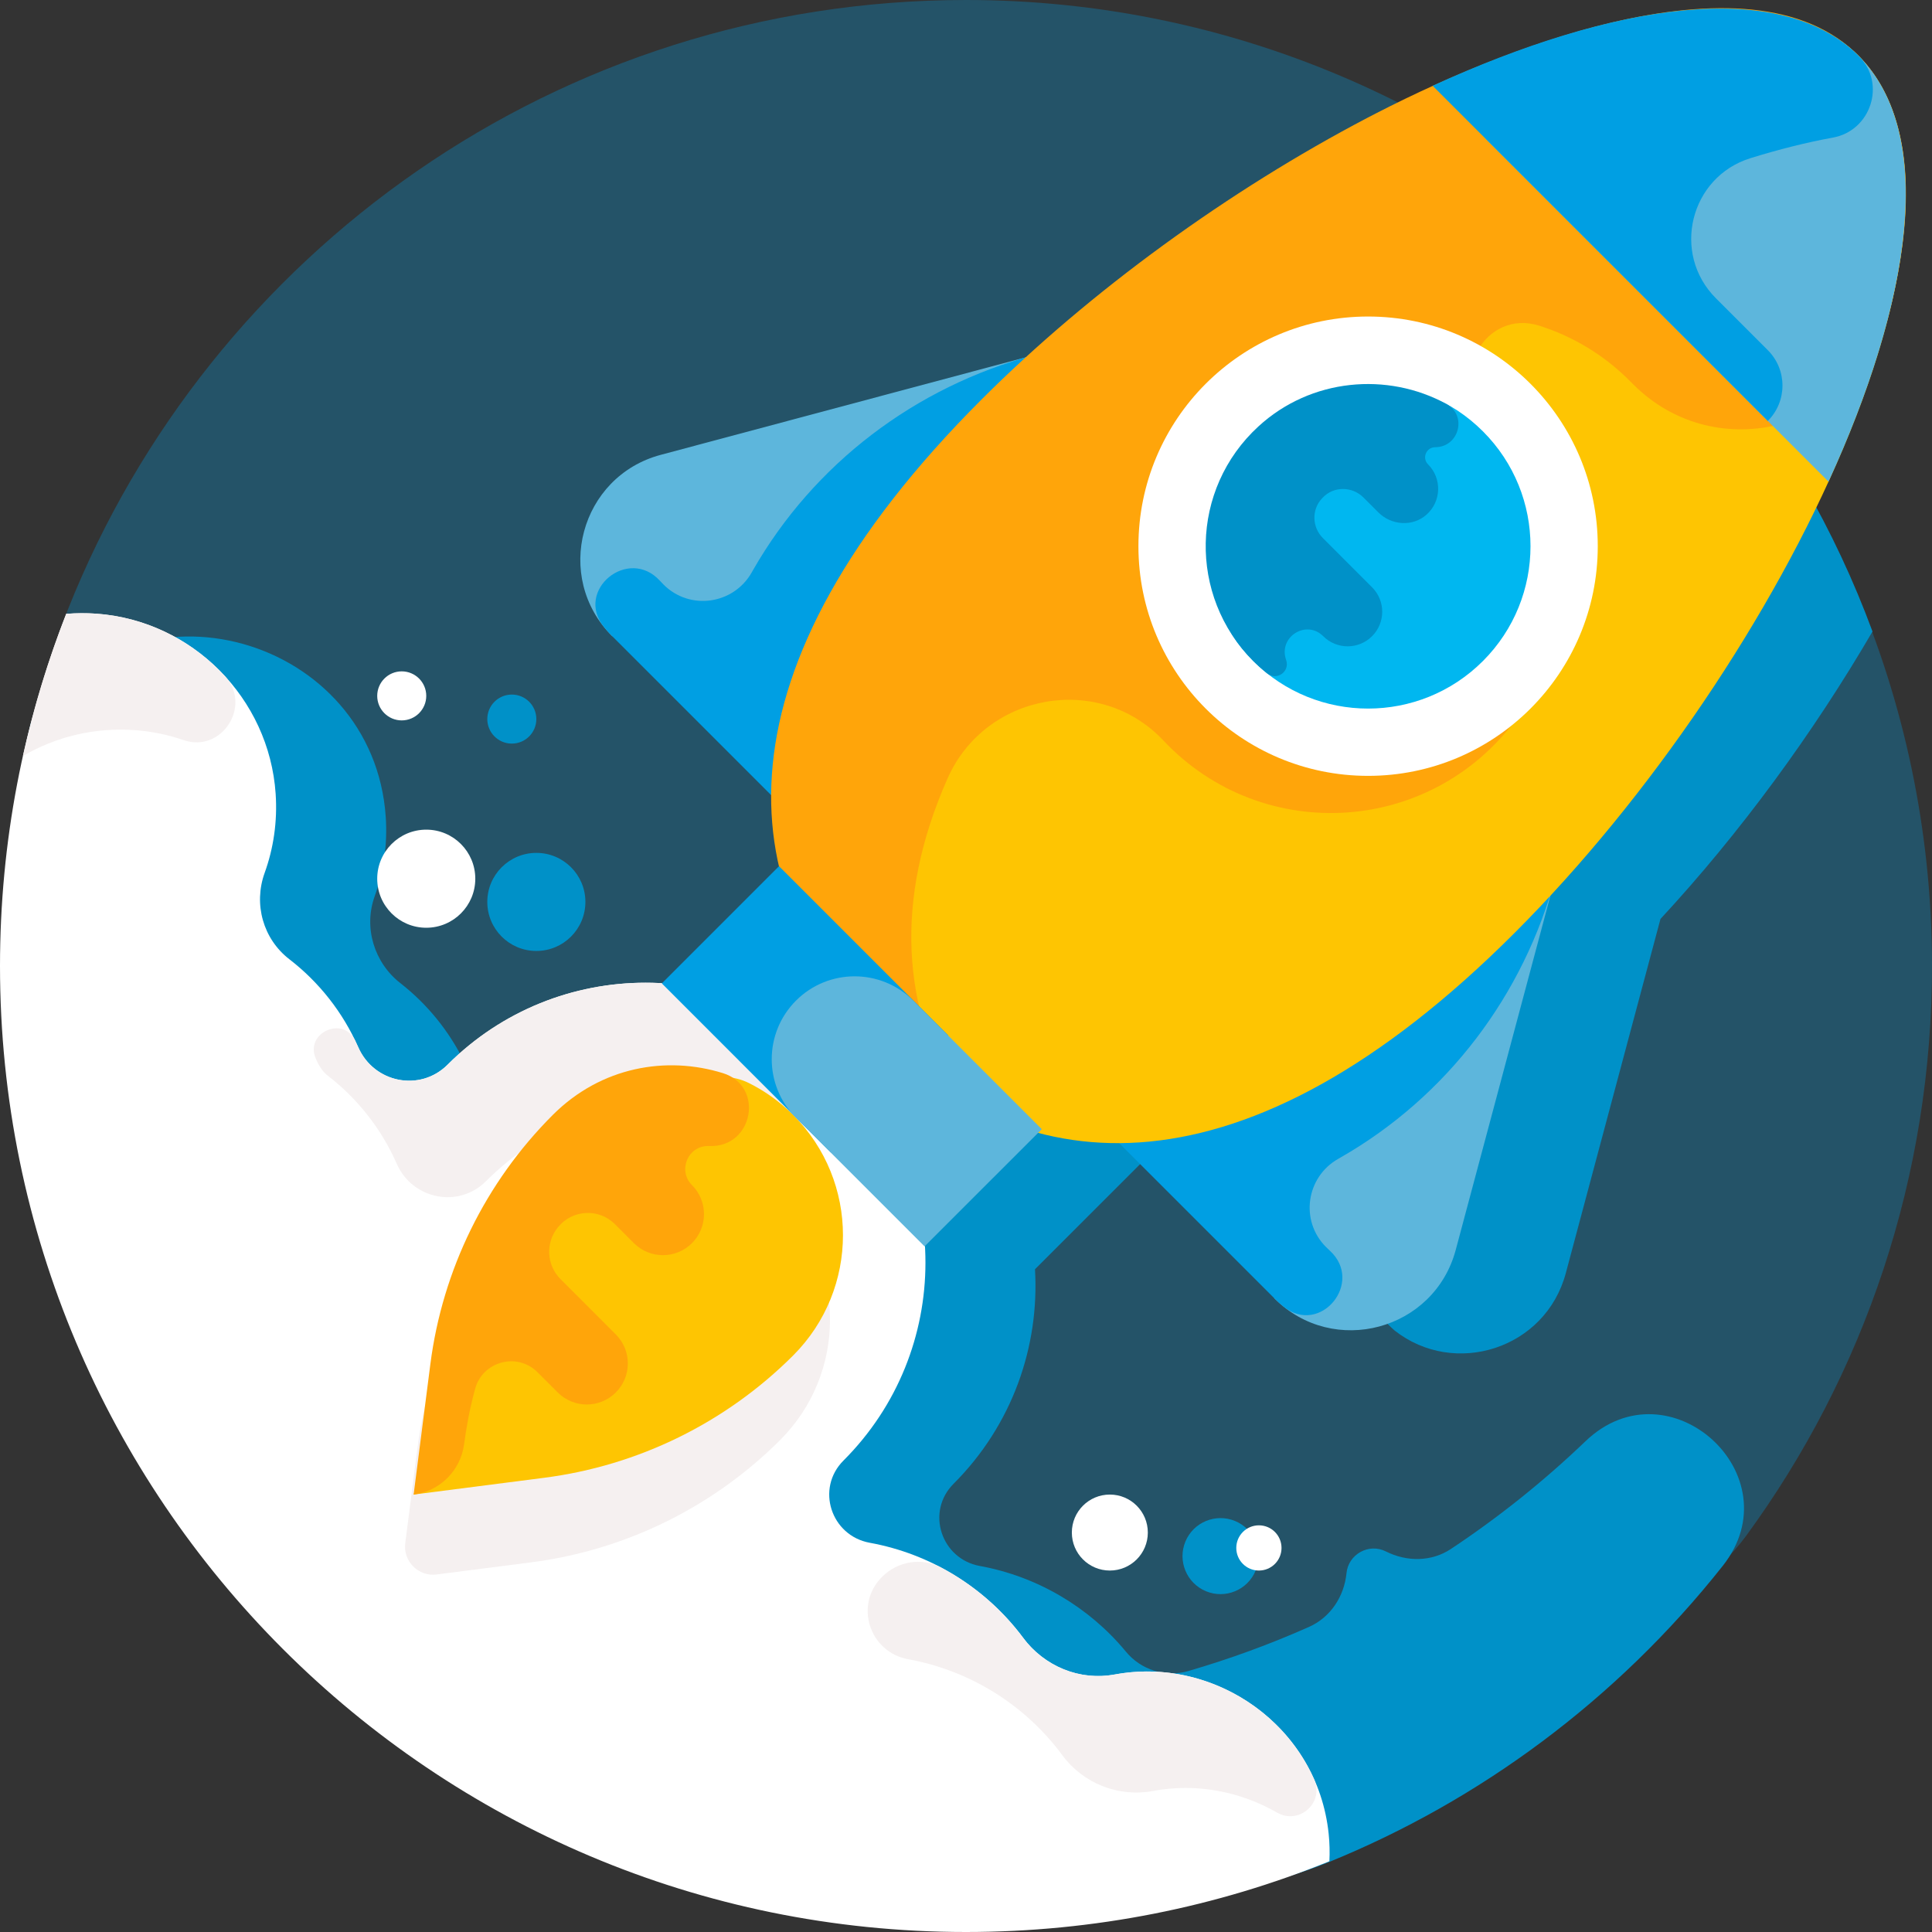 <svg width="89" height="89" viewBox="0 0 89 89" fill="none" xmlns="http://www.w3.org/2000/svg">
<rect x="0" y="0" width="89" height="89" fill="#333333" stroke="none"/>
<g clip-path="url(#clip0)">
<path d="M44.494 4.56829e-07C25.725 0.003 9.671 11.625 3.133 28.066C3.113 28.116 3.093 28.167 3.073 28.218C-0.267 36.709 2.795 46.383 10.363 51.479L35.869 71.572C46.874 80.241 61.965 81.833 74.404 75.389C76.998 74.045 79.144 72.518 80.443 70.743C85.851 63.348 89.032 54.223 89 44.353C88.921 19.914 68.932 -0.003 44.494 4.56829e-07Z" fill="#009FE3" fill-opacity="0.3"/>
<path d="M57.842 72.355C58.212 71.462 57.788 70.437 56.895 70.067C56.001 69.697 54.977 70.121 54.607 71.014C54.237 71.907 54.661 72.931 55.554 73.302C56.447 73.672 57.471 73.248 57.842 72.355Z" fill="#0091C8"/>
<path d="M56.627 53.729C56.939 54.042 63.93 61.053 64.247 61.294C66.999 63.456 71.194 62.154 72.132 58.645L76.492 42.332C80.143 38.395 83.525 33.778 86.259 29.091C82.792 19.699 76.246 11.799 67.847 6.612C64.314 8.479 60.776 10.744 57.505 13.222C54.427 15.553 52.522 17.358 52.323 17.529L35.509 22.023C31.784 23.018 30.564 27.666 33.269 30.371L36.961 34.063L40.595 37.697C40.589 38.84 40.71 39.91 40.956 40.98L35.573 46.364C32.023 46.154 28.402 47.403 25.69 50.116C24.422 51.384 22.296 50.954 21.576 49.312C21.529 49.207 21.482 49.103 21.432 49C21.417 48.968 21.4 48.938 21.383 48.909C20.686 47.492 19.679 46.254 18.445 45.291C17.236 44.349 16.74 42.728 17.261 41.286C17.669 40.157 17.856 38.923 17.77 37.634C17.212 29.372 6.249 26.093 1.427 33.284C-5.912 62.965 37.578 95.412 61.25 85.765C68.1 82.973 74.437 78.355 79.359 72.136C82.662 67.963 76.88 62.709 73.038 66.392C71.128 68.222 69.054 69.884 66.84 71.354C65.94 71.951 64.805 71.954 63.84 71.468C63.044 71.068 62.113 71.612 62.029 72.462C61.923 73.543 61.292 74.505 60.299 74.947C58.508 75.742 56.653 76.421 54.745 76.977C53.69 77.285 52.561 76.93 51.863 76.081C51.859 76.077 51.855 76.072 51.851 76.067C50.184 74.053 47.796 72.622 45.14 72.139C43.351 71.814 42.641 69.638 43.927 68.353C46.639 65.64 47.888 62.02 47.678 58.47L52.892 53.257C54.083 53.572 55.328 53.736 56.627 53.729Z" fill="#0091C8"/>
<path d="M24.708 43.807C25.955 43.807 26.967 42.796 26.967 41.548C26.967 40.301 25.955 39.289 24.708 39.289C23.46 39.289 22.448 40.301 22.448 41.548C22.448 42.796 23.46 43.807 24.708 43.807Z" fill="#0091C8"/>
<path d="M23.578 34.255C24.202 34.255 24.707 33.749 24.707 33.125C24.707 32.501 24.202 31.996 23.578 31.996C22.954 31.996 22.448 32.501 22.448 33.125C22.448 33.749 22.954 34.255 23.578 34.255Z" fill="#0091C8"/>
<path d="M51.337 77.14C49.73 77.441 48.104 76.747 47.125 75.437C45.402 73.131 42.864 71.578 40.068 71.07C38.279 70.745 37.569 68.569 38.855 67.283C43.891 62.248 43.891 54.083 38.855 49.047C33.819 44.011 25.654 44.011 20.618 49.047C19.35 50.315 17.225 49.885 16.504 48.243C15.8 46.639 14.701 45.247 13.331 44.19C12.119 43.254 11.672 41.652 12.191 40.212C12.598 39.085 12.785 37.852 12.698 36.565C12.401 32.164 8.86 28.597 4.46 28.272C3.982 28.236 3.512 28.24 3.051 28.277C1.082 33.304 0 38.776 0 44.5C0 69.077 19.923 89 44.5 89C50.422 89 56.072 87.841 61.24 85.741C61.26 85.326 61.251 84.904 61.207 84.479C60.691 79.5 55.95 76.275 51.337 77.14Z" fill="white"/>
<path d="M16.36 47.931C15.81 46.783 14.052 47.567 14.538 48.744C14.678 49.084 14.862 49.369 15.102 49.554C16.473 50.611 17.571 52.004 18.276 53.608C18.996 55.25 21.122 55.68 22.39 54.411C27.426 49.376 35.591 49.376 40.627 54.411C41.391 55.176 42.037 56.013 42.569 56.899C42.288 54.033 41.05 51.242 38.855 49.047C33.819 44.011 25.654 44.011 20.618 49.047C19.35 50.315 17.224 49.886 16.504 48.243C16.458 48.138 16.41 48.034 16.36 47.931Z" fill="#F5F0F0"/>
<path d="M40.627 72.648C39.341 73.934 40.05 76.109 41.84 76.435C44.658 76.947 47.214 78.52 48.937 80.856C49.896 82.155 51.523 82.802 53.109 82.504C55.109 82.129 57.133 82.525 58.826 83.498C59.847 84.085 61.017 83.037 60.536 81.963C59 78.526 55.201 76.432 51.371 77.134C49.767 77.427 48.133 76.803 47.166 75.492C46.145 74.108 44.832 72.992 43.345 72.206C42.453 71.734 41.353 71.921 40.639 72.636L40.627 72.648Z" fill="#F5F0F0"/>
<path d="M3.881 28.249C3.787 28.248 3.692 28.249 3.599 28.251C3.543 28.252 3.487 28.252 3.431 28.255C3.304 28.259 3.177 28.267 3.051 28.277C2.225 30.385 1.557 32.573 1.058 34.824C2.559 33.949 4.338 33.496 6.232 33.636C7.003 33.693 7.748 33.85 8.454 34.093C10.205 34.698 11.611 32.533 10.377 31.162C10.323 31.104 10.268 31.047 10.213 30.99C10.177 30.953 10.141 30.914 10.104 30.877C10.05 30.823 9.995 30.771 9.94 30.718C9.897 30.677 9.855 30.636 9.811 30.596C9.759 30.548 9.705 30.501 9.651 30.454C9.602 30.412 9.554 30.369 9.505 30.328C9.454 30.285 9.401 30.243 9.348 30.201C9.295 30.158 9.241 30.115 9.186 30.074C9.136 30.035 9.084 29.998 9.033 29.961C8.974 29.918 8.915 29.875 8.855 29.833C8.806 29.799 8.756 29.765 8.706 29.732C8.642 29.69 8.577 29.648 8.513 29.607C8.464 29.577 8.415 29.547 8.367 29.518C8.298 29.476 8.229 29.436 8.159 29.396C8.112 29.369 8.064 29.343 8.016 29.317C7.943 29.278 7.869 29.239 7.795 29.202C7.749 29.178 7.702 29.155 7.655 29.132C7.578 29.095 7.5 29.059 7.422 29.024C7.376 29.003 7.33 28.982 7.284 28.962C7.203 28.928 7.122 28.895 7.04 28.863C6.994 28.845 6.949 28.827 6.903 28.809C6.819 28.778 6.735 28.749 6.65 28.72C6.604 28.704 6.559 28.688 6.513 28.673C6.427 28.646 6.34 28.62 6.253 28.595C6.207 28.582 6.161 28.568 6.115 28.555C6.027 28.531 5.938 28.51 5.849 28.489C5.802 28.478 5.756 28.465 5.71 28.455C5.619 28.435 5.527 28.418 5.435 28.401C5.389 28.392 5.344 28.382 5.298 28.374C5.201 28.358 5.102 28.344 5.003 28.331C4.962 28.325 4.922 28.318 4.881 28.313C4.742 28.296 4.601 28.282 4.46 28.272C4.315 28.261 4.172 28.255 4.028 28.251C3.979 28.25 3.93 28.25 3.881 28.249Z" fill="#F5F0F0"/>
<path d="M72.21 38.309L64.828 30.927L54.448 49.074L58.712 59.816C61.429 62.533 66.069 61.288 67.061 57.576L72.21 38.309Z" fill="#5DB6DC"/>
<path d="M59.132 60.194C60.822 61.551 62.858 59.072 61.257 57.611C61.198 57.557 61.14 57.502 61.083 57.444C59.877 56.239 60.163 54.225 61.646 53.384C61.682 53.363 61.719 53.342 61.755 53.321C66.653 50.519 70.197 45.84 71.653 40.389L72.21 38.309L64.827 30.926L49.696 46.057L47.325 48.429L55.019 56.123L58.712 59.816C58.847 59.952 58.987 60.077 59.132 60.194Z" fill="#009FE3"/>
<path d="M49.705 15.804L57.087 23.186L37.672 30.927L28.197 29.302C25.48 26.585 26.725 21.945 30.437 20.953L49.705 15.804Z" fill="#5DB6DC"/>
<path d="M27.82 28.882C26.463 27.192 28.942 25.155 30.403 26.757C30.457 26.816 30.512 26.874 30.569 26.931C31.775 28.136 33.789 27.851 34.63 26.368C34.651 26.331 34.671 26.295 34.692 26.258C37.495 21.361 42.173 17.817 47.624 16.36L49.705 15.804L57.087 23.186L41.956 38.318L39.585 40.689L31.89 32.994L28.198 29.302C28.062 29.167 27.936 29.026 27.82 28.882Z" fill="#009FE3"/>
<path d="M69.772 42.976C57.295 55.454 47.215 54.536 40.431 47.753C33.648 40.969 34.848 34.664 47.325 22.187C59.803 9.71 78.832 -4.215 85.615 2.569C92.399 9.352 82.249 30.499 69.772 42.976Z" fill="#FEC502"/>
<path d="M70.458 21.529C69.909 20.619 69.264 19.829 68.548 19.157C66.652 17.377 68.429 14.217 70.908 15.003C72.447 15.49 73.876 16.343 75.056 17.524L75.249 17.716C79.085 21.552 85.661 19.778 87.004 14.522C88.033 10.496 88.251 6.486 86.513 3.703C82.417 -2.845 70.243 1.692 63.385 5.223C63.247 5.294 63.109 5.366 62.971 5.438C62.971 5.438 62.971 5.438 62.971 5.438C56.646 8.753 50.226 13.394 45.207 18.412C32.73 30.889 33.648 40.97 40.431 47.753C41.548 48.87 42.755 49.827 44.047 50.592C41.62 46.496 41.132 41.54 43.653 35.854C45.4 31.913 50.646 30.977 53.599 34.118C53.675 34.198 53.751 34.277 53.829 34.355C58.499 39.024 66.448 38.416 70.263 32.531C72.415 29.212 72.504 24.915 70.458 21.529Z" fill="#FFA50A"/>
<path d="M84.233 22.187C88.033 13.892 89.233 6.187 85.615 2.568C81.997 -1.05 76.712 2.57 68.416 6.371L84.233 22.187Z" fill="#5DB6DC"/>
<path d="M81.436 16.131L79.046 13.741C76.982 11.677 77.848 8.154 80.636 7.287C81.948 6.88 83.22 6.56 84.435 6.339C86.184 6.021 86.892 3.861 85.642 2.596C85.633 2.587 85.624 2.578 85.615 2.569C81.997 -1.049 74.293 0.151 65.997 3.951L81.436 19.391C82.337 18.491 82.337 17.031 81.436 16.131Z" fill="#009FE3"/>
<path d="M63.023 35.741C68.866 35.741 73.603 31.004 73.603 25.161C73.603 19.318 68.866 14.581 63.023 14.581C57.18 14.581 52.443 19.318 52.443 25.161C52.443 31.004 57.18 35.741 63.023 35.741Z" fill="white"/>
<path d="M24.463 71.972L20.115 72.53C19.276 72.638 18.561 71.923 18.669 71.084L19.227 66.736C19.785 62.391 21.768 58.355 24.865 55.258C27.923 52.199 32.883 52.199 35.941 55.258C39 58.316 39 63.276 35.941 66.334C32.844 69.431 28.808 71.414 24.463 71.972Z" fill="#F5F0F0"/>
<path d="M25.061 68.077L19.054 68.849C19.054 68.849 23.636 56.061 26.733 52.964C26.733 52.964 31.57 48.427 34.503 49.894C35.238 50.261 35.926 50.751 36.539 51.363C39.597 54.422 39.597 59.381 36.539 62.44C33.442 65.537 29.405 67.52 25.061 68.077Z" fill="#FEC502"/>
<path d="M68.313 30.451C65.392 33.372 60.655 33.372 57.733 30.451C54.812 27.529 56.114 24.476 59.035 21.554C61.592 18.998 64.236 16.995 67.14 18.912C67.555 19.186 67.948 19.506 68.313 19.871C71.235 22.793 71.235 27.529 68.313 30.451Z" fill="#00B7F0"/>
<path d="M35.886 39.903L43.68 47.697L38.281 53.096L30.488 45.302L35.886 39.903Z" fill="#009FE3"/>
<path d="M42.591 57.416L36.669 51.494C35.178 50.003 35.178 47.585 36.669 46.094C38.16 44.603 40.577 44.603 42.069 46.094L47.991 52.017L42.591 57.416Z" fill="#5DB6DC"/>
<path d="M63.207 29.307C63.829 28.685 63.829 27.677 63.207 27.055L60.94 24.787C60.441 24.289 60.414 23.479 60.896 22.964C60.909 22.949 60.923 22.935 60.937 22.92C61.441 22.39 62.291 22.4 62.808 22.917L63.494 23.603C64.094 24.203 65.07 24.274 65.707 23.715C66.405 23.101 66.431 22.037 65.784 21.39C65.498 21.103 65.695 20.616 66.1 20.602C66.114 20.602 66.129 20.601 66.144 20.601C67.226 20.57 67.586 19.131 66.636 18.611C63.911 17.121 60.391 17.425 57.975 19.64C54.814 22.537 54.733 27.451 57.733 30.451C57.939 30.656 58.153 30.847 58.376 31.023C58.81 31.369 59.425 30.944 59.251 30.416C59.246 30.4 59.241 30.384 59.236 30.369C58.901 29.326 60.181 28.533 60.955 29.307C61.577 29.929 62.585 29.929 63.207 29.307Z" fill="#0091C8"/>
<path d="M25.462 51.363C22.365 54.461 20.383 58.497 19.825 62.841L19.054 68.849C20.262 68.693 21.214 67.746 21.378 66.539C21.481 65.777 21.617 64.982 21.882 63.993C22.224 62.711 23.823 62.275 24.762 63.214L25.694 64.146C26.433 64.884 27.63 64.884 28.368 64.146C29.107 63.407 29.107 62.21 28.368 61.472L25.82 58.923C25.173 58.276 25.122 57.245 25.701 56.538L25.714 56.522C26.375 55.715 27.589 55.654 28.327 56.392L29.202 57.267C29.94 58.005 31.138 58.005 31.876 57.267C32.615 56.529 32.615 55.331 31.876 54.593C31.213 53.929 31.683 52.785 32.621 52.793C32.652 52.793 32.683 52.794 32.714 52.794C34.714 52.835 35.212 50.027 33.301 49.435C30.702 48.629 27.693 49.133 25.462 51.363Z" fill="#FFA50A"/>
<path d="M51.126 72.349C52.093 72.349 52.876 71.566 52.876 70.599C52.876 69.632 52.093 68.849 51.126 68.849C50.159 68.849 49.376 69.632 49.376 70.599C49.376 71.566 50.159 72.349 51.126 72.349Z" fill="white"/>
<path d="M57.993 72.349C58.569 72.349 59.035 71.883 59.035 71.308C59.035 70.732 58.569 70.266 57.993 70.266C57.418 70.266 56.951 70.732 56.951 71.308C56.951 71.883 57.418 72.349 57.993 72.349Z" fill="white"/>
<path d="M19.636 42.738C20.884 42.738 21.895 41.726 21.895 40.479C21.895 39.231 20.884 38.219 19.636 38.219C18.388 38.219 17.377 39.231 17.377 40.479C17.377 41.726 18.388 42.738 19.636 42.738Z" fill="white"/>
<path d="M18.506 33.186C19.13 33.186 19.636 32.68 19.636 32.056C19.636 31.433 19.13 30.927 18.506 30.927C17.882 30.927 17.377 31.433 17.377 32.056C17.377 32.68 17.882 33.186 18.506 33.186Z" fill="white"/>
</g>
<defs>
<clipPath id="clip0">
<rect width="89" height="89" fill="white"/>
</clipPath>
</defs>
</svg>
